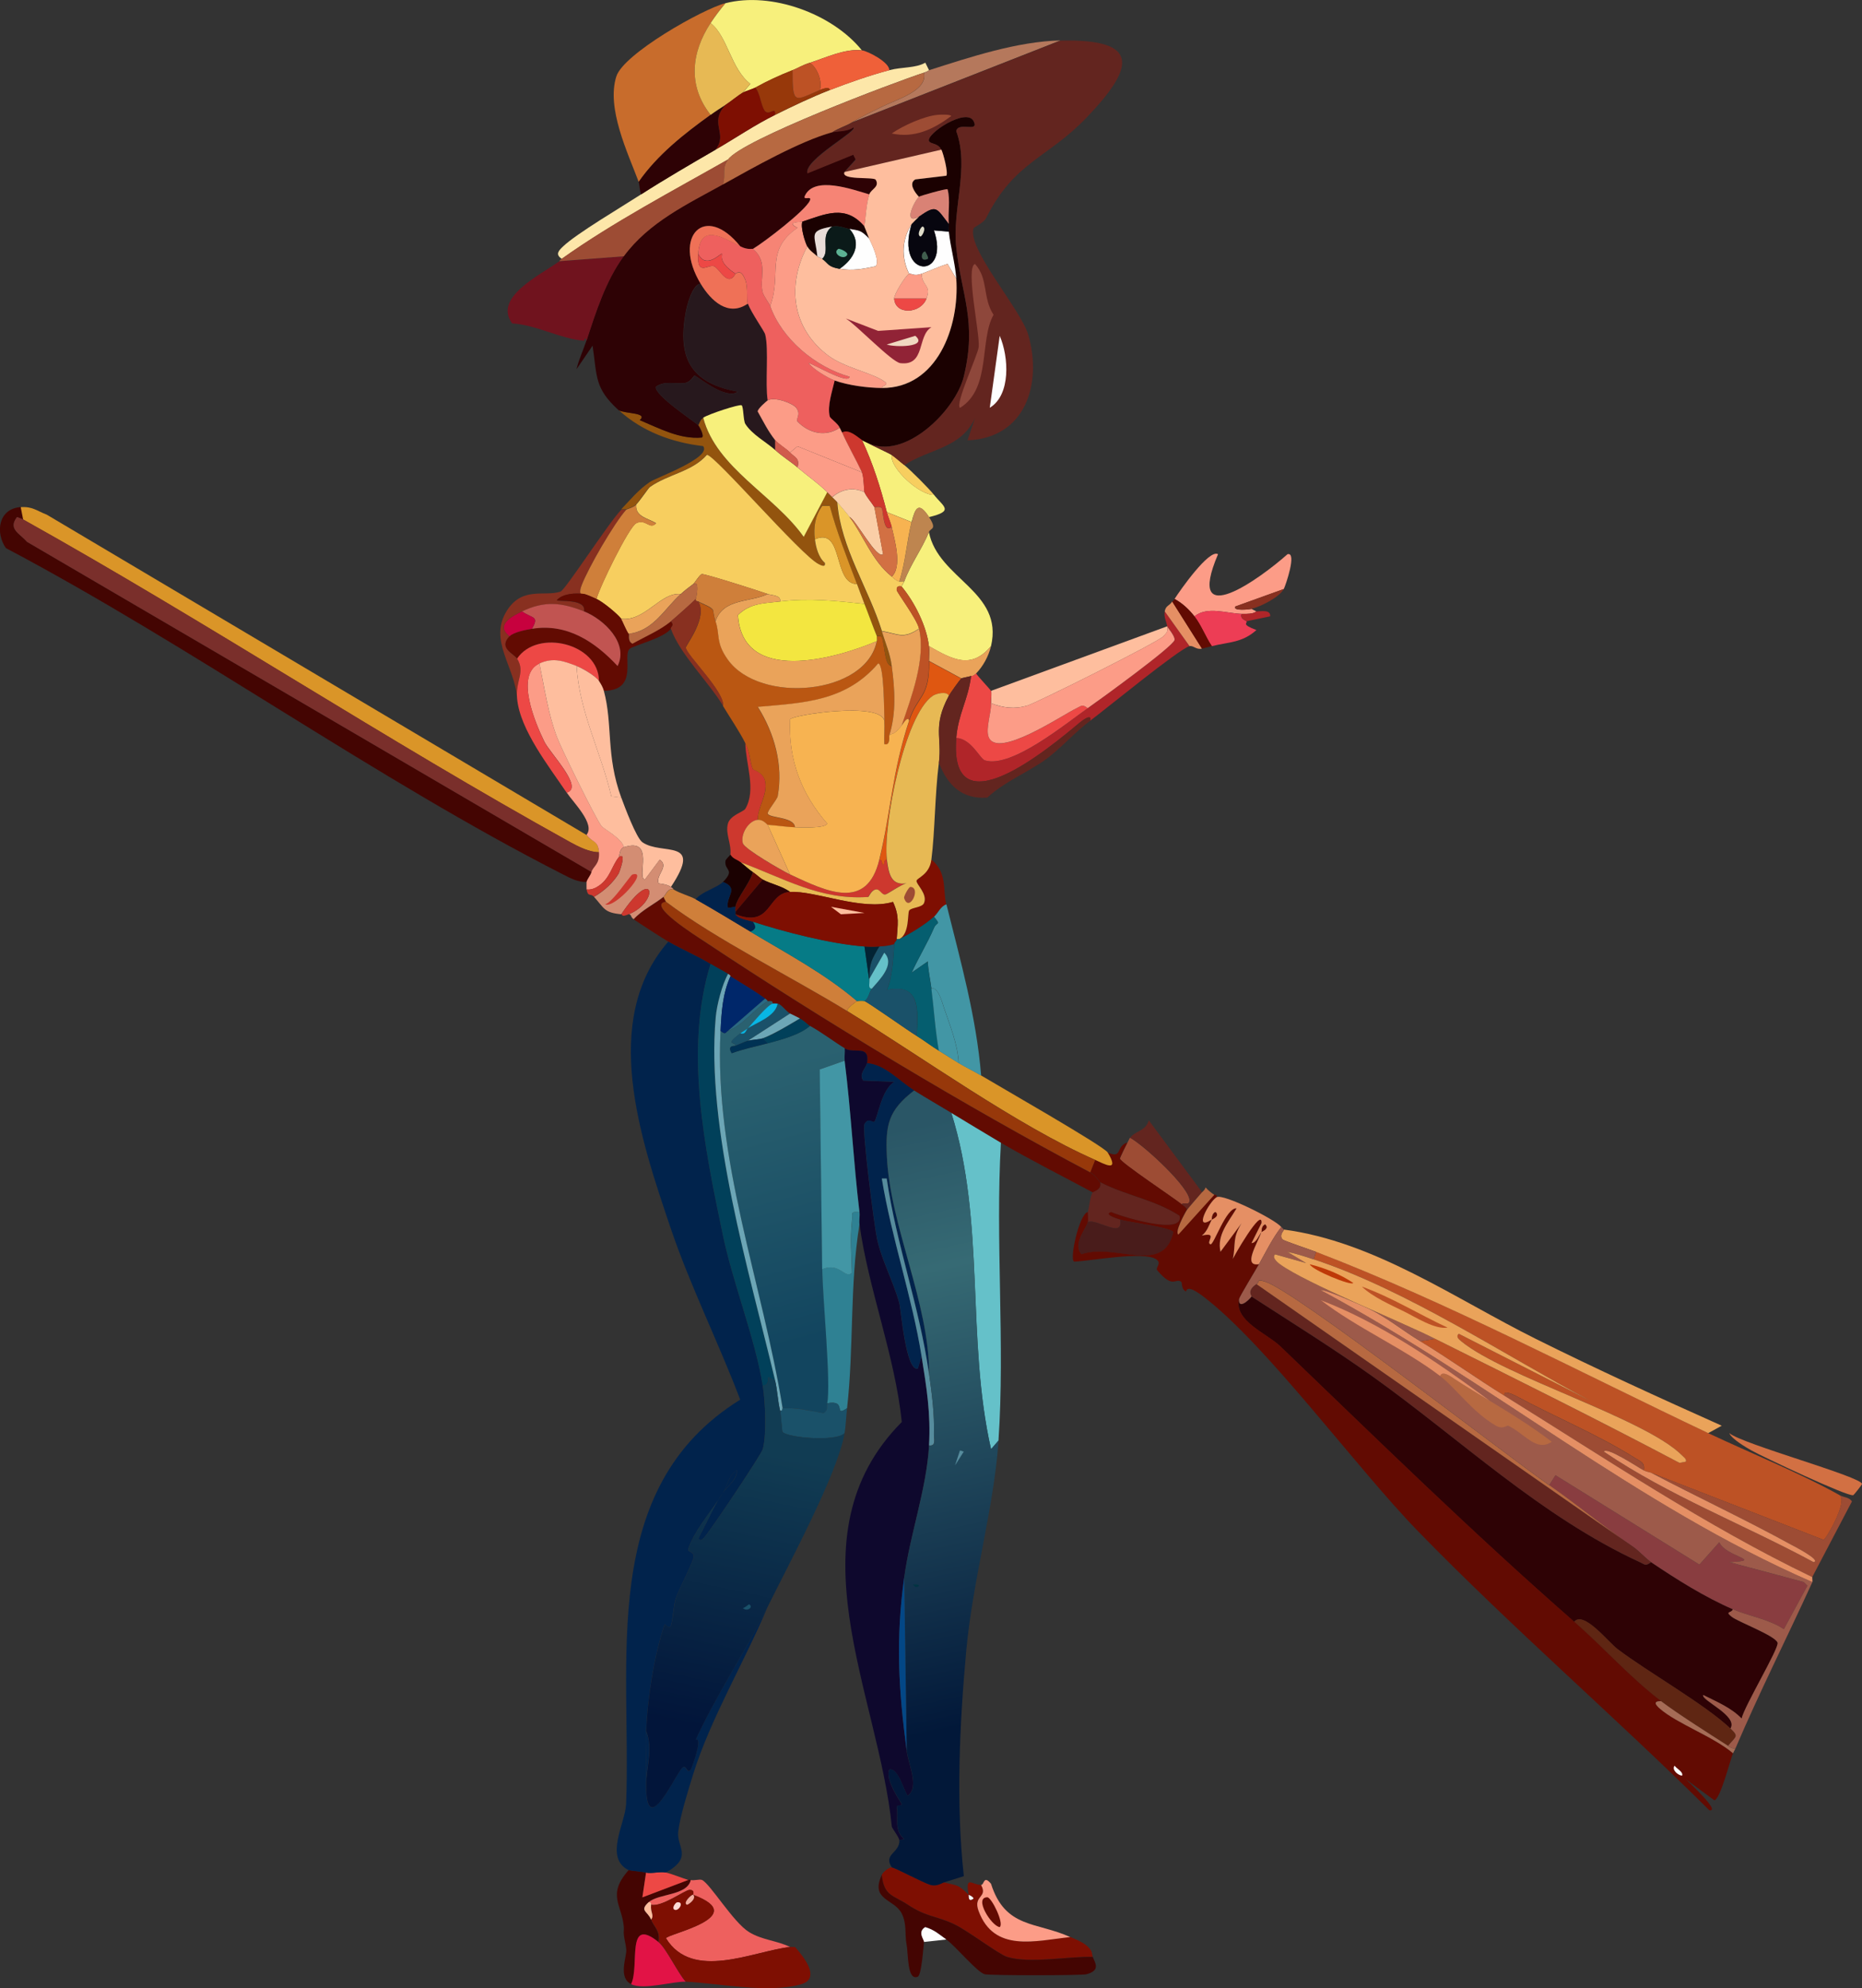 <?xml version="1.0" encoding="UTF-8"?>
<svg id="Layer_2" data-name="Layer 2" xmlns="http://www.w3.org/2000/svg" xmlns:xlink="http://www.w3.org/1999/xlink" viewBox="0 0 196.76 210"><rect x="0" y="0" width="196.76" height="210" fill="#333333" stroke="none"/>
  <defs>
    <style>
      .cls-1 {
        fill: #e58f64;
      }

      .cls-2 {
        fill: #cd382e;
      }

      .cls-3 {
        fill: #8e473b;
      }

      .cls-4 {
        fill: #620b02;
      }

      .cls-5 {
        fill: #405d4e;
      }

      .cls-6 {
        fill: #d38d73;
      }

      .cls-7 {
        fill: #e9dcd8;
      }

      .cls-8 {
        fill: #0b1a19;
      }

      .cls-9 {
        fill: #c7013e;
      }

      .cls-10 {
        fill: #b76941;
      }

      .cls-11 {
        fill: #067b86;
      }

      .cls-12 {
        fill: #d05b4c;
      }

      .cls-13 {
        fill: #022334;
      }

      .cls-14 {
        fill: #00276a;
      }

      .cls-15 {
        fill: #bd5225;
      }

      .cls-16 {
        fill: #07060f;
      }

      .cls-17 {
        fill: #5f2613;
      }

      .cls-18 {
        fill: #fcdcd6;
      }

      .cls-19 {
        fill: #fc9c87;
      }

      .cls-20 {
        fill: #08b6e4;
      }

      .cls-21 {
        fill: url(#linear-gradient-3);
      }

      .cls-22 {
        fill: url(#linear-gradient-2);
      }

      .cls-23 {
        fill: #003254;
      }

      .cls-24 {
        fill: #fde7a9;
      }

      .cls-25 {
        fill: #1b0101;
      }

      .cls-26 {
        fill: #568c9d;
      }

      .cls-27 {
        fill: url(#linear-gradient);
      }

      .cls-28 {
        fill: #912336;
      }

      .cls-29 {
        fill: #7a2f2b;
      }

      .cls-30 {
        fill: #9d5a4a;
      }

      .cls-31 {
        fill: #70131e;
      }

      .cls-32 {
        fill: #2f8193;
      }

      .cls-33 {
        fill: #be854f;
      }

      .cls-34 {
        fill: #883020;
      }

      .cls-35 {
        fill: #a66c56;
      }

      .cls-36 {
        fill: #f7f07c;
      }

      .cls-37 {
        fill: #01405a;
      }

      .cls-38 {
        fill: #cf7f3a;
      }

      .cls-39 {
        fill: #d98275;
      }

      .cls-40 {
        fill: #c86c2c;
      }

      .cls-41 {
        fill: #27181d;
      }

      .cls-42 {
        fill: #f7b351;
      }

      .cls-43 {
        fill: #be3908;
      }

      .cls-44 {
        fill: #ee605e;
      }

      .cls-45 {
        fill: #e21346;
      }

      .cls-46 {
        fill: #440502;
      }

      .cls-47 {
        fill: #01234c;
      }

      .cls-48 {
        fill: #eaa35a;
      }

      .cls-49 {
        fill: #e0ddca;
      }

      .cls-50 {
        fill: #893d40;
      }

      .cls-51 {
        fill: #6ca6b6;
      }

      .cls-52 {
        fill: #97380a;
      }

      .cls-53 {
        fill: #034786;
      }

      .cls-54 {
        fill: #f3afa1;
      }

      .cls-55 {
        fill: #023443;
      }

      .cls-56 {
        fill: #f68475;
      }

      .cls-57 {
        fill: #4296a5;
      }

      .cls-58 {
        fill: #93540e;
      }

      .cls-59 {
        fill: #055e6f;
      }

      .cls-60 {
        fill: #fefefe;
      }

      .cls-61 {
        fill: #ef7157;
      }

      .cls-62 {
        fill: #e7b954;
      }

      .cls-63 {
        fill: #ed4845;
      }

      .cls-64 {
        fill: #facea7;
      }

      .cls-65 {
        fill: #f3e640;
      }

      .cls-66 {
        fill: #65c1c9;
      }

      .cls-67 {
        fill: #da9528;
      }

      .cls-68 {
        fill: #c15451;
      }

      .cls-69 {
        fill: #2e0205;
      }

      .cls-70 {
        fill: #b02529;
      }

      .cls-71 {
        fill: #9d4c34;
      }

      .cls-72 {
        fill: #2a6a83;
      }

      .cls-73 {
        fill: #5cb293;
      }

      .cls-74 {
        fill: #ed3d55;
      }

      .cls-75 {
        fill: #febe9e;
      }

      .cls-76 {
        fill: #1a5169;
      }

      .cls-77 {
        fill: #df5711;
      }

      .cls-78 {
        fill: #ba5712;
      }

      .cls-79 {
        fill: #0e082d;
      }

      .cls-80 {
        fill: #f7ce5f;
      }

      .cls-81 {
        fill: #b5785c;
      }

      .cls-82 {
        fill: #ef6039;
      }

      .cls-83 {
        fill: #d27043;
      }

      .cls-84 {
        fill: #f0d8c0;
      }

      .cls-85 {
        fill: #63251f;
      }

      .cls-86 {
        fill: #491c1b;
      }

      .cls-87 {
        fill: #7e0f02;
      }
    </style>
    <linearGradient id="linear-gradient" x1="89.5" y1="120.4" x2="102.69" y2="182.2" gradientUnits="userSpaceOnUse">
      <stop offset="0" stop-color="#2a5666"/>
      <stop offset=".24" stop-color="#366a74"/>
      <stop offset="1" stop-color="#021839"/>
    </linearGradient>
    <linearGradient id="linear-gradient-2" x1="81.39" y1="112.52" x2="88.88" y2="140.65" gradientUnits="userSpaceOnUse">
      <stop offset="0" stop-color="#2a6170"/>
      <stop offset="1" stop-color="#12455f"/>
    </linearGradient>
    <linearGradient id="linear-gradient-3" x1="81.31" y1="153.48" x2="75.19" y2="182.74" gradientUnits="userSpaceOnUse">
      <stop offset="0" stop-color="#113c53"/>
      <stop offset="1" stop-color="#02153a"/>
    </linearGradient>
  </defs>
  <g id="Layer_1-2" data-name="Layer 1">
    <g>
      <g>
        <path class="cls-15" d="M180.5,151.37c4.33,2.05,9.85,4.28,13.9,6.56.93.57-1.44,4.68-1.7,4.72l-18.22-7.08c-.11-.06-.49-.11-.79-.26.18-.84-.39-.97-.92-1.31-3.88-2.46-8.5-4.35-12.59-6.56-.05-.03-1.45-.74-1.18,0-2.99-1.86-5.91-3.95-8.92-5.77l1.57-.26c8.64,4.31,17.28,8.6,25.83,13.11l.66-.13c.14-.24-.24-.5-.39-.66-3.87-3.91-18.75-8.3-23.34-12.06-.25-.2-.6-.48-.26-.79l13.9,7.08c-9.19-4.89-19.35-11.68-29.24-14.95l.26-.79c13.82,5.29,27.92,12.74,41.43,19.14Z"/>
        <path class="cls-48" d="M180.5,151.37c-13.51-6.4-27.61-13.85-41.43-19.14-.54-.21-3.41-1.17-3.54-1.31-.43-.48.21-.97.13-1.05,9.58,1.27,18.07,7.29,26.61,11.54,6.47,3.22,13.07,6.23,19.67,9.18l-1.44.79Z"/>
        <path class="cls-71" d="M173.68,155.3c-.6-.32-3.9-2.53-4.2-1.97,6.89,4.67,14.82,7.7,22.16,11.67.89-.17-2.12-1.7-2.36-1.84-4.83-2.65-9.92-5.04-14.81-7.6l18.22,7.08c.26-.04,2.63-4.15,1.7-4.72.49.28.97.19,1.31.66l-4.2,8c-11.34-5.45-21.83-12.52-32.51-19.14-.27-.74,1.13-.03,1.18,0,4.09,2.21,8.7,4.1,12.59,6.56.53.34,1.09.47.92,1.31Z"/>
        <path class="cls-85" d="M118.36,128.82c.39,2.1-2.46-.15-3.41.26.07-.32-.02-1,0-1.05.13-.44.25-1.71.52-2.1.04-.05,1.02-.3.79-1.05,2.82,1.44,5.74,1.83,8.39,3.54.54,2.15-6.2.06-7.21-.39-.95.25.85.77.92.79Z"/>
        <path class="cls-71" d="M124.91,127.24c-.95-.76-6.51-4.45-6.56-4.85-.01-.09.68-1.51.79-1.7.13-.23.24-.5.26-.52,1.42.74,6.47,5.38,6.29,6.69-.08.58-.77,0-.79.39Z"/>
        <path class="cls-85" d="M127.01,125.93c-.09.08-1.51,1.73-1.57,1.84-.06-.21-.36-.39-.52-.52.01-.39.71.18.79-.39.18-1.31-4.87-5.95-6.29-6.69.54-.73,1.68-.7,1.97-1.84l5.64,7.6Z"/>
        <path class="cls-83" d="M182.73,151.37c1.34,1.16,14.07,4.63,14.03,5.38,0,.07-.85,1.15-.92,1.18-.55.2-9.63-4.09-10.75-4.72-.58-.33-2.1-1.21-2.36-1.84Z"/>
        <path class="cls-69" d="M132.25,136.95c4.25,2.76,8.59,5.45,12.72,8.39,9.35,6.68,17.84,14.84,28.32,19.67.54.25.57.45,1.18,0,2.68,1.81,5.67,3.69,8.65,4.98-.17.44-.9.18-.13.79.68.54,4.67,2.02,4.85,2.75.15.6-3.55,6.76-3.8,8-1.09-1.14-2.62-1.76-4.06-2.49-.25.55,3.73,2.2,2.88,3.54-2.73-2.58-8.65-5.91-11.93-8.39-.99-.75-3.6-4.1-4.59-2.88-10.88-9.52-20.66-19.12-31.07-29.11-1.4-1.34-4.91-2.67-4.33-4.98-.12,1.11.96.22,1.31-.26Z"/>
        <path class="cls-17" d="M182.86,182.57c.91.85.61.8-.26,1.84-2.01-1.29-5.38-3.42-7.08-4.72-3.3-2.53-6.07-5.67-9.18-8.39.99-1.22,3.6,2.13,4.59,2.88,3.28,2.48,9.2,5.81,11.93,8.39Z"/>
        <path class="cls-86" d="M114.95,129.08c.95-.41,3.8,1.84,3.41-.26,1.08.33,5.11.78,5.64,1.31-1.02,4.65-6.18,1.1-9.7,2.36-1.01-1.07.5-2.7.66-3.41Z"/>
        <g>
          <path class="cls-4" d="M124.91,127.24c.17.13.46.32.52.52-.26.41-1.33,2.39-.92,2.62l3.8-4.2c.05.04.31-.04.26.26-.81.47-2.54,3.7-.52,2.36-.3.6-.48,1.27-1.05,1.7,1.8-.43.33.75.92.92.34.1,1.64-3.89,2.75-3.8-.87,1.47-2.1,2.82-1.7,4.59l2.23-3.02c-.99,1.63-.59,2.09-.92,3.8-.1-.01,3.16-5.65,3.02-3.8l-1.05,2.1c.47.01.79-.81,1.05-1.18-.44,1.26-2.02,3.7-.26,3.41-.36.65-2.02,3.36-2.1,3.67-.58,2.31,2.93,3.64,4.33,4.98,10.41,9.99,20.19,19.58,31.07,29.11,3.11,2.72,5.87,5.86,9.18,8.39-.89,0-.55.42-.13.79,1.79,1.58,5.74,3,7.74,4.72-.29.69-1.34,4.86-1.97,4.98l-3.02-2.23c.11.12,3.77,3.46,2.49,3.28-10.09-10-20.9-19.31-30.81-29.5-6.53-6.71-15.96-19.66-22.68-24.78-1.91-1.45-1.73-.46-1.84-.52-.55-.33-.3-.92-.52-1.05-.64-.35-.84.77-2.49-1.18-.25-.3.55-.74-.13-1.18-1.36-.87-6.88.19-8.65.26-.54-.19.54-5.06,1.44-5.24-.02.05.07.72,0,1.05-.15.71-1.66,2.34-.66,3.41,3.52-1.26,8.68,2.29,9.7-2.36-.52-.53-4.56-.98-5.64-1.31-.07-.02-1.87-.54-.92-.79,1.01.46,7.75,2.55,7.21.39-2.65-1.71-5.57-2.1-8.39-3.54-.07-.03-.48-.75-1.05-1.05l.52-1.31c.95.42,2.63,1.39,1.31-.79,1.62.73.83-.64,2.1-1.05-.11.19-.8,1.61-.79,1.7.05.41,5.61,4.09,6.56,4.85Z"/>
          <path class="cls-1" d="M135.4,129.6c-.94,1.2-1.62,2.61-2.36,3.93-1.76.29-.18-2.15.26-3.41.01-.04.87-.33.39-.79-.42.17-.34.71-.39.79-.26.37-.58,1.19-1.05,1.18l1.05-2.1c.14-1.84-3.11,3.79-3.02,3.8.33-1.71-.08-2.17.92-3.8l-2.23,3.02c-.4-1.77.83-3.11,1.7-4.59-1.11-.09-2.41,3.9-2.75,3.8-.59-.17.89-1.34-.92-.92.57-.44.75-1.1,1.05-1.7.02-.04.88-.34.39-.79-.42.15-.36.76-.39.79-2.02,1.34-.28-1.89.52-2.36.67-.39,6.15,2.32,6.82,3.15Z"/>
          <path class="cls-35" d="M182.6,184.41c.24.15.47.32.79.26-.11.25-.23.45-.26.52-1.99-1.72-5.94-3.14-7.74-4.72-.42-.37-.76-.79.13-.79,1.7,1.3,5.07,3.43,7.08,4.72Z"/>
          <path class="cls-10" d="M128.32,126.2l-3.8,4.2c-.41-.23.66-2.22.92-2.62.06-.1,1.49-1.75,1.57-1.84.2-.19.28-.24.39-.52.27.32.57.55.92.79Z"/>
          <path class="cls-60" d="M176.96,186.5c.18.31.94.64.79,1.05-.38,0-1.15-.61-.79-1.05Z"/>
        </g>
        <path class="cls-50" d="M183.12,169.98c-2.98-1.29-5.97-3.17-8.65-4.98-.52-.35-1.32-1.22-1.84-1.57-3.01-2.05-5.91-4.46-8.92-6.56l.66-1.05,15.21,9.44,2.1-2.36c.64,1.54,4.89,1.93,1.05,2.1l7.87,2.1.39.39-2.49,4.59c-1.55-1.06-3.7-1.37-5.38-2.1Z"/>
        <path class="cls-85" d="M172.63,163.43c.52.35,1.32,1.22,1.84,1.57-.61.45-.64.25-1.18,0-10.48-4.82-18.97-12.99-28.32-19.67-4.13-2.95-8.46-5.64-12.72-8.39.04-.06-.54-.6.52-1.31l39.86,27.79Z"/>
        <path class="cls-10" d="M163.72,156.87c3.01,2.1,5.9,4.5,8.92,6.56l-39.86-27.79c.41-.27-.08-.57.92-.26,3.25,1.02,25.02,18.01,30.02,21.5Z"/>
        <g>
          <path class="cls-30" d="M135.66,129.87c.08.08-.56.57-.13,1.05.13.14,3,1.1,3.54,1.31l-.26.79c-.9-.3-1.82-.6-2.75-.79l1.97,1.18-3.28-.92c-.36.36.28.87.52,1.05,2.88,2.07,12.5,5.93,16.39,7.87l-1.57.26c-1.81-1.09-3.46-2.47-5.38-3.41-.49-.24-5.01-2.23-5.11-1.97,17.74,9.53,33.32,22.73,51.92,30.81-2.68,5.87-5.6,11.64-8.13,17.57-.31.06-.55-.11-.79-.26.87-1.04,1.17-.98.26-1.84.84-1.34-3.13-2.99-2.88-3.54,1.45.73,2.97,1.35,4.06,2.49.25-1.24,3.95-7.4,3.8-8-.18-.73-4.17-2.21-4.85-2.75-.77-.61-.04-.35.13-.79,1.68.73,3.82,1.04,5.38,2.1l2.49-4.59-.39-.39-7.87-2.1c3.84-.17-.41-.55-1.05-2.1l-2.1,2.36-15.21-9.44-.66,1.05c-5.01-3.49-26.77-20.48-30.02-21.5-.99-.31-.5-.01-.92.26-1.07.71-.48,1.25-.52,1.31-.35.48-1.43,1.38-1.31.26.08-.31,1.74-3.02,2.1-3.67.74-1.32,1.42-2.73,2.36-3.93.01.01.16.15.26.26Z"/>
          <path class="cls-1" d="M150.08,141.67c3.01,1.82,5.92,3.91,8.92,5.77,10.68,6.62,21.17,13.69,32.51,19.14-.02.16.04.43,0,.52-18.6-8.08-34.17-21.28-51.92-30.81.11-.26,4.62,1.73,5.11,1.97,1.91.94,3.57,2.32,5.38,3.41Z"/>
          <path class="cls-10" d="M157.42,147.96c2.24,1.35,4.47,2.73,6.56,4.33-1.64,1.08-2.77-.78-4.59-1.7-.16-.08-.55.44-1.31,0-2.5-1.44-4.27-4.01-5.9-5.24.22-.62,1.16.08,1.44.26,1.31.86,2.48,1.56,3.8,2.36Z"/>
          <path class="cls-1" d="M157.42,147.96c-1.32-.8-2.49-1.5-3.8-2.36-.28-.19-1.22-.88-1.44-.26-3.87-2.94-8.71-5.02-12.59-8,6.21,2.36,12.35,6.56,17.83,10.62Z"/>
        </g>
        <path class="cls-1" d="M173.68,155.3c.3.16.68.21.79.26,4.89,2.57,9.99,4.95,14.81,7.6.24.13,3.25,1.67,2.36,1.84-7.34-3.97-15.27-7-22.16-11.67.3-.56,3.59,1.65,4.2,1.97Z"/>
        <g>
          <path class="cls-46" d="M2.2,53.56l.26,1.31-.66-.26c-.98,1.28.26,1.72,1.05,2.62l59.65,34.87c-.09.34-.44.71-.52,1.05-.88.06-1.75-.41-2.49-.79C39.61,82.23,20.43,68.37.62,57.89c-1.12-1.6-.82-4.16,1.57-4.33Z"/>
          <path class="cls-67" d="M61.98,88.18c.59.86,1.21.47,1.31,1.84-.97.02-2.19-.59-3.02-1.05-19.54-10.81-38.31-23.2-57.82-34.09l-.26-1.31c1.23-.09,1.71.39,2.75.79l57.03,33.83Z"/>
          <path class="cls-4" d="M70.37,95.25c-2.12.29,3.19,3.61,4.06,4.2,12.38,8.23,27.68,17.46,40.77,24.39.57.3.98,1.02,1.05,1.05.23.75-.75,1-.79,1.05-3.22-1.73-6.55-3.4-9.7-5.24-1.74-1.01-3.51-2.11-5.24-3.15-1.3-.78-2.65-1.56-3.93-2.36-1.56-.97-3.06-2.73-4.98-2.88.33-2.02-1.34-.97-2.36-1.57s-2.36-1.64-3.67-2.36c-.14-.08-.58-.54-1.05-.79-.36-.19-.69-.34-1.05-.52-.39-.2-.93-.99-1.31-1.05-.15-.02-.39-.03-.52,0,.02-.41-.42-.2-.52-.26-.02,0-.03-.09-.26-.26-1.21-.89-2.41-1.56-3.67-2.36-.02,0,.03-.08-.26-.26-.61-.38-1.24-.69-1.84-1.05-1.49-.9-2.99-1.52-4.46-2.36-.59-.34-2.88-1.82-3.67-2.36.87-.96,2.14-1.57,3.15-2.36.03.12.24.51.26.52Z"/>
          <path class="cls-67" d="M91.35,105.74c.32.08,4.65,3.15,5.51,3.67.8.49,1.56,1.09,2.36,1.57.7.43,1.38.88,2.1,1.31.77.46,1.63.87,2.36,1.31,1.74,1.05,12.97,7.46,13.37,8.13,1.32,2.18-.36,1.21-1.31.79-8.33-3.67-18.28-10.87-26.22-15.73-.07-.26.98-1.04,1.05-1.05.2-.03.62-.04.79,0Z"/>
          <path class="cls-52" d="M70.37,95.25c5.2,3.92,13.33,7.98,19.14,11.54,7.94,4.87,17.89,12.07,26.22,15.73l-.52,1.31c-13.09-6.92-28.39-16.16-40.77-24.39-.88-.58-6.19-3.91-4.06-4.2Z"/>
          <path class="cls-29" d="M2.46,54.87c19.5,10.89,38.28,23.28,57.82,34.09.83.46,2.04,1.06,3.02,1.05.1,1.3-.63,1.49-.79,2.1L2.85,57.23c-.79-.91-2.03-1.35-1.05-2.62l.66.26Z"/>
          <path class="cls-38" d="M71.16,93.94c.73.45,1.73.69,2.36,1.05,1.94,1.1,3.85,2.26,5.77,3.41,3.83,2.3,7.88,4.44,11.28,7.34-.07.01-1.12.79-1.05,1.05-5.81-3.56-13.95-7.62-19.14-11.54-.02-.02-.23-.41-.26-.52.25-.19.43-.95,1.05-.79Z"/>
        </g>
        <path class="cls-4" d="M128.06,128.82s-.02-.64.39-.79c.49.44-.37.75-.39.79Z"/>
        <path class="cls-4" d="M133.3,130.13c.05-.08-.03-.62.39-.79.48.46-.38.75-.39.79Z"/>
        <g>
          <path class="cls-48" d="M138.81,133.01c9.89,3.27,20.05,10.06,29.24,14.95l-13.9-7.08c-.34.31.01.58.26.79,4.58,3.76,19.46,8.15,23.34,12.06.15.15.53.42.39.66l-.66.13c-8.54-4.51-17.18-8.8-25.83-13.11-3.88-1.94-13.51-5.8-16.39-7.87-.24-.18-.88-.69-.52-1.05l3.28.92-1.97-1.18c.93.19,1.86.49,2.75.79Z"/>
          <path class="cls-15" d="M143.92,135.9c3.15,1.13,6.02,2.93,9.05,4.33-1.35.22-3.38-1.11-4.59-1.7-1.44-.71-3.3-1.52-4.46-2.62Z"/>
          <path class="cls-43" d="M138.41,133.54c1.6.39,3.21,1.05,4.59,1.97-.13.37-4.39-1.37-4.59-1.97Z"/>
        </g>
      </g>
      <g>
        <path class="cls-36" d="M104.72,68.25c-2.12,2.53-4.11,1.38-6.56,0-.24-2.11-1.52-4.66-2.88-6.29.06-.22.18-.31.26-.52.69-1.87,1.9-3.47,2.62-5.24.98,4.97,7.93,6.24,6.56,12.06Z"/>
        <path class="cls-58" d="M73.78,44.91c.14-.31.23-.58.52-.79,1.39,5.32,7.5,8.17,10.62,12.59l2.49-4.72c.19.19.34.33.52.52s.35.31.52.52c.37,4.88,3.31,9.1,4.72,13.63.38,1.23.87,2.38,1.05,3.67-.8-.08-.69-2.14-1.05-3.02-.1-.24-.51-.1-.52-.13-.46-1.12-.86-2.28-1.31-3.41-.27-.69-.52-1.4-.79-2.1-1.09-2.82-2.14-5.52-2.88-8.26h-.79c-.76,1.04-.93,2.24-.79,3.54.09.81.38,1.93,1.05,2.49.1.55-.45.23-.66.13-1.85-.92-10.97-11.54-11.8-11.54-1.54,1.79-4.13,2.05-6.03,3.41-.15.11-1.11,1.51-1.44,1.84s-1.01.48-1.05.52h-.52c.99-1.03,1.81-2.06,3.02-2.88.68-.47,6.6-2.58,5.64-3.8-3.29-.38-6.44-1.54-8.92-3.8.7.39,3.15.24,2.23,1.05,2.1.88,4.22,2.04,6.56,1.84.29-.16-.25-1.15-.39-1.31Z"/>
        <path class="cls-36" d="M91.61,46.75c.68.37,2.36,1.13,2.62,1.31-.23,1.38,3.01,4.3,4.46,4.2,1.01,1.28,2.18,1.71-.52,2.36-1.11-1.7-1.45-.96-1.84.52l-2.62-1.05c-.67-2.63-1.49-5.19-2.62-7.6.15.09.37.18.52.26Z"/>
        <path class="cls-34" d="M66.18,53.83c-1.32,1.49-4.01,6.14-4.72,8-.07.19-.42,1.12.26.92-.86-.12-2.3-.06-2.88.66.11.17,3.15-.21,2.88,1.18-2.41-.96-4.18-1.13-6.56,0-1.05.5-2.85,1.42-1.31,2.62-1.22,1.25.44,1.81.79,2.36.9,1.44-.18,2.28,0,4.2-.19-3.32-3.09-6.15-1.05-9.31,1.64-2.54,3.95-1.41,5.64-1.97.51-.17,5.04-7.22,6.42-8.65h.52Z"/>
        <path class="cls-87" d="M100,95.52c-.62.21-.88.93-1.31,1.31-.96.85-2.5,1.8-3.67,2.36,1.11-.55.86-2.71,1.05-3.02.21-.34,1.36-.3,1.57-.79.41-.97-.84-2-.79-2.36.05-.31,1.37-.63,1.57-2.23,1.7,1.38,1.19,3.17,1.57,4.72Z"/>
        <path class="cls-48" d="M104.72,68.25c-.25,1.06-.84,2.13-1.57,2.88-.36.37-.5.24-.52.26-.04.04-1.01.22-1.05.26l-3.41-1.84c0-.51.06-1.07,0-1.57,2.44,1.38,4.44,2.53,6.56,0Z"/>
        <path class="cls-33" d="M98.17,54.61c.88,1.36.18,1.13,0,1.57-.72,1.78-1.94,3.37-2.62,5.24-.17-.02-.39.04-.52,0,.66-1.95.82-4.41,1.31-6.29.39-1.49.72-2.23,1.84-.52Z"/>
        <path class="cls-80" d="M95.54,49.11c.65.51,2.61,2.47,3.15,3.15-1.45.11-4.69-2.81-4.46-4.2.46.32.86.7,1.31,1.05Z"/>
        <path class="cls-2" d="M80.07,86.6c-1.01.1-1.85,1.58-1.57,2.49.18.6,4.17,2.9,4.98,3.28,3.88,1.8,8.12,3.88,9.44-1.57.37-.06.2.52.39.52s.03-.58.39-.52c.19,1.51.45,2.78,2.1,2.49-.54.1-1.95,1.1-2.23,1.18-.43.12-.58-.6-1.05-.52s-.73.78-.79.79c-5.11.36-8.94-1.99-13.5-3.67-.35-.27-.78-.32-1.05-.79.12-1.23-.55-2.2-.26-3.28.24-.9,1.64-1.24,1.84-1.57,1.19-2.01.02-4.8,0-6.95.55,1.1.46,1.96.79,2.75.03.09,1.11.29,1.31,1.31.27,1.42-.8,2.69-.79,4.06Z"/>
        <path class="cls-77" d="M101.57,71.66c-.23.25-1.15,1.53-1.31,1.84-.23-.54-1.4-.21-1.7,0-3.03,2.04-5.29,13.8-4.85,17.31-.37-.06-.2.52-.39.52s-.03-.58-.39-.52c1.25-5.17,1.33-9.16,3.15-14.68.91-2.76,2.16-2.36,2.1-6.29l3.41,1.84Z"/>
        <g>
          <path class="cls-62" d="M100.26,73.49c-1.73,3.23-.71,4.34-1.05,7.08-.43,3.47-.41,7.26-.79,10.23-.2,1.6-1.52,1.92-1.57,2.23-.06.36,1.2,1.39.79,2.36-.21.49-1.36.45-1.57.79-.19.31.06,2.46-1.05,3.02h-.26c.1-1.56.32-2.4-.39-3.93-3.27.99-8.21-1.21-10.88-1.05-.76-.6-2.1-.87-2.88-1.31-.3-.17-.69-.56-1.05-.79-.47-.3-.87-.71-1.31-1.05,4.56,1.68,8.4,4.03,13.5,3.67.06,0,.32-.71.79-.79s.62.64,1.05.52c.28-.08,1.69-1.08,2.23-1.18-1.65.29-1.91-.98-2.1-2.49-.44-3.5,1.82-15.27,4.85-17.31.31-.21,1.47-.54,1.7,0Z"/>
          <path class="cls-71" d="M96.2,93.68c1.2.05-.13,2.8-.66,1.18-.06-.2.51-1.19.66-1.18Z"/>
        </g>
        <g>
          <path class="cls-69" d="M89.25,18.17c-.41.87,2.88.49,3.28.79.5.78-.49,1.02-.66,1.57-1.84-.53-5.82-1.98-6.82.13-.28.59.79-.06.52.52-.48,1.07-4.8,4.38-6.03,5.11-.05-.04-.5.13-1.31-.26-3.73-4.68-7.23-1.07-4.2,3.93-.9.08-1.46,2.4-1.57,3.02-.9,4.87.56,7.5,5.51,8.39-1.32.93-4.34-1.7-4.59-1.7-.07,0-.41.71-1.05.79-1,.13-2.09-.29-3.02.39-.26.84,4.16,3.73,4.46,4.06.14.16.69,1.15.39,1.31-2.34.2-4.45-.96-6.56-1.84.92-.81-1.53-.66-2.23-1.05-2.56-2.34-2.26-3.51-2.75-6.82l-1.7,2.49c.25-1.05.71-1.99,1.05-3.02.98-3,2.04-6.35,3.93-8.92,2.66-3.62,6.71-5.51,10.49-7.6,3.2-1.78,8.09-4.55,11.54-5.51.49-.13,1.62-.07,2.23-.52.68.28-5.22,3.43-4.85,4.85l4.85-1.97.26.52-1.18,1.31Z"/>
          <path class="cls-40" d="M76.66.33c-.57.68-1.09,1.36-1.57,2.1-2.04,3.11-2.44,6.61,0,9.7-2.79,2-5.62,4.23-7.6,7.08-1.16-3.09-3.43-7.79-2.36-11.14.76-2.39,9.1-7.11,11.54-7.74Z"/>
          <path class="cls-36" d="M91.09,5.32c-1.75-.23-3.88.79-5.51,1.31-.89.29-1.17.52-1.84.79-1.46.58-2.55,1.08-3.93,1.84-.25.14-1.08.39-1.31.52l.79-.92c-2.06-1.58-2.4-5.02-4.2-6.42.48-.74,1.01-1.42,1.57-2.1,4.84-1.25,11.31,1.11,14.42,4.98Z"/>
          <path class="cls-31" d="M65.91,27.08c-1.89,2.57-2.95,5.91-3.93,8.92-.13-.56-.25,0-.26,0-2.56-.23-5.03-1.68-7.6-1.84-2.03-2.75,2.96-5.1,4.98-6.56l6.82-.52Z"/>
          <path class="cls-24" d="M98.17,7.41s-.11.13-.52.26c-3.22,1.05-19.27,7.1-20.71,9.18-5.77,3.28-12.17,6.65-17.57,10.49-.75-.47-.3-.9.13-1.31,1.39-1.34,6.33-4.26,8.26-5.51,2.51-1.61,5.28-3.22,7.87-4.72,2.08-1.2,4.14-2.61,6.29-3.67,1.83-.91,3.87-1.88,5.77-2.62s4.26-1.57,6.29-2.1c1.35-.35,2.78-.2,3.8-.79l.39.79Z"/>
          <path class="cls-71" d="M76.93,16.85c-.68.98-.21,1.55-.52,2.62-3.78,2.1-7.82,3.99-10.49,7.6l-6.82.52s.02-.09.26-.26c5.39-3.84,11.79-7.21,17.57-10.49Z"/>
          <path class="cls-69" d="M75.62,15.81c-2.59,1.5-5.36,3.11-7.87,4.72-.16-.35-.17-1.07-.26-1.31,1.98-2.85,4.82-5.08,7.6-7.08.49-.35,1.07-.72,1.57-1.05-1.8,1.95.31,3-1.05,4.72Z"/>
          <path class="cls-81" d="M112.06,4.27l-22.03,8.65c1.12-.66,2.24-1.18,3.02-1.57,1.72-.87,5.01-1.75,4.59-3.67.42-.14.5-.25.52-.26,4.36-1.39,9.32-3.04,13.9-3.15Z"/>
          <path class="cls-82" d="M91.09,5.32c.62.08,2.92,1.26,2.88,2.1-2.04.53-4.33,1.34-6.29,2.1,0-.44-.89-.07-1.05,0,.3-.85-.26-2.39-1.05-2.88,1.62-.53,3.75-1.54,5.51-1.31Z"/>
          <path class="cls-25" d="M91.61,46.75c-.16-.09-.38-.17-.52-.26-.54-.35-1.37-1.18-2.1-.79-.08-.19-.18-.34-.26-.52-.19-.45-1-.97-1.05-1.18-.27-1.15.27-2.68.52-3.8,1.44.51,3.44.77,4.98.79,5.85.05,8.23-6.48,7.87-11.54-.12-1.66-.6-3.31-.79-4.98-.03-.26.02-.53,0-.79-.11-1.2.19-2.48-.13-3.67-.12-.1-2.87.68-3.02.79-.44-.46-1.14-1.41-.39-1.84l3.28-.39c.21-.3-.32-2.36-.52-2.75-.39-.76-1.16-.57-1.31-.92-.33-.77,3.97-3.59,4.72-2.1.64,1.27-1.65,0-1.84,1.05,1.42,3.88-.45,8.2,0,12.32.54,5.01,2.22,7.79.79,13.63-.87,3.56-6.29,8.95-10.23,6.95Z"/>
          <path class="cls-10" d="M90.04,12.92c-.67.4-1.46.62-2.1,1.05-3.44.95-8.34,3.73-11.54,5.51.32-1.08-.16-1.64.52-2.62,1.45-2.08,17.5-8.13,20.71-9.18.42,1.92-2.87,2.8-4.59,3.67-.77.39-1.9.91-3.02,1.57Z"/>
          <g>
            <path class="cls-85" d="M95.54,49.11c-.45-.35-.85-.73-1.31-1.05-.26-.18-1.94-.94-2.62-1.31,3.94,2,9.35-3.39,10.23-6.95,1.43-5.85-.24-8.62-.79-13.63-.45-4.13,1.42-8.44,0-12.32.19-1.04,2.48.22,1.84-1.05-.75-1.49-5.05,1.33-4.72,2.1.15.35.92.16,1.31.92l-10.23,2.36,1.18-1.31-.26-.52-4.85,1.97c-.36-1.43,5.53-4.57,4.85-4.85-.61.45-1.74.39-2.23.52.64-.43,1.43-.65,2.1-1.05l22.03-8.65c8.66-.21,7.72,2.94,2.75,8.13-4.18,4.36-7.62,4.63-10.62,10.62-.24.48-1.28.97-1.31,1.05-.78,2.09,4.99,8.58,5.77,11.28,1.5,5.2-.31,10.91-6.42,11.14l.79-2.36c-1.48,3.23-4.82,3.24-7.47,4.98Z"/>
            <path class="cls-3" d="M103.02,27.87c1.46,1.6.78,3.56,1.97,5.38-1.52,2.69-.23,7.77-3.54,9.83-.58-.32,1.88-5.59,1.97-6.42.15-1.4-1.43-8.41-.39-8.78Z"/>
            <path class="cls-60" d="M105.64,35.47c.97,2.23,1.19,6.25-1.05,7.6l1.05-7.6Z"/>
            <path class="cls-71" d="M99.08,12.13c.27-.02,1.34-.08,1.44.13-1.9,1.4-3.9,2.36-6.29,1.84,1.2-.84,3.44-1.84,4.85-1.97Z"/>
          </g>
          <path class="cls-41" d="M74.04,29.96c1.07,1.77,2.91,3.54,4.98,2.1.39,1.04,1.74,2.89,1.84,3.28.4,1.57-.02,5.16.26,6.95-.08.05-1.1.91-1.05,1.18.6,1.07,1.06,2.04,1.84,3.02v1.05c-.94-.84-2.44-1.63-3.15-2.75-.22-.35-.19-1.82-.39-1.97s-3.52.93-4.06,1.31c-.3.21-.38.48-.52.79-.29-.33-4.72-3.23-4.46-4.06.93-.68,2.01-.27,3.02-.39.64-.08.98-.79,1.05-.79.25,0,3.27,2.63,4.59,1.7-4.94-.89-6.4-3.53-5.51-8.39.11-.61.67-2.93,1.57-3.02Z"/>
          <path class="cls-62" d="M78.5,9.77c-.47.28-1.28.95-1.84,1.31-.51.33-1.09.7-1.57,1.05-2.44-3.09-2.04-6.59,0-9.7,1.8,1.4,2.13,4.85,4.2,6.42l-.79.92Z"/>
          <path class="cls-87" d="M79.81,9.25c.53.51.62,2.01,1.05,2.49s1.16-.58,1.05.39c-2.15,1.06-4.21,2.47-6.29,3.67,1.36-1.72-.75-2.77,1.05-4.72.55-.36,1.36-1.03,1.84-1.31.23-.14,1.06-.39,1.31-.52Z"/>
          <path class="cls-52" d="M83.74,7.41c-.02,3.73.21,3.24,2.88,2.1.16-.07,1.05-.44,1.05,0-1.9.74-3.94,1.71-5.77,2.62.11-.98-.61.11-1.05-.39s-.52-1.98-1.05-2.49c1.38-.76,2.47-1.25,3.93-1.84Z"/>
          <path class="cls-15" d="M85.58,6.63c.79.5,1.35,2.03,1.05,2.88-2.67,1.14-2.9,1.64-2.88-2.1.67-.27.94-.5,1.84-.79Z"/>
        </g>
        <path class="cls-80" d="M89.77,54.61c1.44,1.87,2.36,4.62,4.46,6.29.25.2.46.43.79.52.13.04.36-.02.52,0-.08.22-.21.31-.26.52,0,.03-.56-.21-.52.39.01.23,2.12,3.03,2.36,4.06-1.68,1.14-2.16.56-3.93.26-1.41-4.53-4.34-8.75-4.72-13.63.44.54.88,1.01,1.31,1.57Z"/>
        <path class="cls-15" d="M95.28,61.95c1.36,1.64,2.64,4.18,2.88,6.29.06.5,0,1.06,0,1.57.06,3.94-1.19,3.53-2.1,6.29-.15-.53-.65.36-.79.52,1.01-2.99,2.57-7.01,1.84-10.23-.24-1.03-2.35-3.83-2.36-4.06-.04-.6.52-.36.52-.39Z"/>
        <path class="cls-80" d="M86.1,56.97c3.1-1.38,1.87,4.72,4.46,4.72.27.69.51,1.4.79,2.1-3.03-.33-5.85-.63-8.92-.26.13-.68-.89-.64-1.31-.79-.84-.3-6.59-2.14-6.95-2.1-.22.03-.78.95-.92,1.05-.44.32-.91.69-1.31,1.05-2.13-.23-3.77,2.92-6.29,2.62-.45-.56-1.93-1.78-2.62-2.1.32-1.26,3.43-7.62,4.2-8,1.03-.51,1.41.75,2.1,0-.8-.5-2.25-.68-2.1-1.97.34-.32,1.29-1.73,1.44-1.84,1.9-1.36,4.49-1.62,6.03-3.41.83,0,9.95,10.62,11.8,11.54.21.1.76.42.66-.13-.67-.56-.96-1.68-1.05-2.49Z"/>
        <path class="cls-78" d="M75.62,65.63c.49,1.36-.02,2.22,1.31,4.06,3.39,4.71,14.6,3.72,15.73-1.97.03-.16-.02-.36,0-.52.01.03.43-.11.52.13.35.87.24,2.94,1.05,3.02.33,2.46.49,4.96-.26,7.34-.04.03.16,1.11-.52.92-.03-.83.04-1.67,0-2.49-.03-.71,0-5.94-.66-6.03-3.44,4.03-7.89,4.17-12.72,4.59,1.76,2.8,2.7,6.14,2.1,9.44-.07.37-1.14,1.59-1.05,1.84.18.49,2.81.32,2.88,1.44-.8-.02-1.97-.2-2.88-.26-.06,0-.45-.59-1.05-.52-.02-1.37,1.06-2.64.79-4.06-.2-1.02-1.28-1.23-1.31-1.31-.32-.79-.24-1.65-.79-2.75-.63-1.26-1.62-2.7-2.36-3.93.22-1.47-3.91-5.41-3.93-6.16,0-.26,2.35-3.21,1.31-4.85.42.25,1.36.54,1.57.92.03.05.08.68.26,1.18Z"/>
        <path class="cls-65" d="M91.35,63.79c.45,1.13.85,2.29,1.31,3.41-.02.17.03.36,0,.52-4.47,1.91-14.21,4.59-14.68-2.75,1.29-1.28,2.82-1.25,4.46-1.44,3.07-.37,5.88-.07,8.92.26Z"/>
        <path class="cls-36" d="M81.91,47.53c.88.78,1.62,1.21,2.36,1.84,1.19,1.01,1.95,1.47,3.15,2.62l-2.49,4.72c-3.12-4.42-9.23-7.27-10.62-12.59.55-.38,3.86-1.46,4.06-1.31s.17,1.62.39,1.97c.71,1.12,2.2,1.91,3.15,2.75Z"/>
        <path class="cls-48" d="M97.12,66.41c.73,3.21-.83,7.24-1.84,10.23-.95,1.14-.89.7-1.31,1.05.75-2.39.59-4.88.26-7.34-.17-1.3-.67-2.45-1.05-3.67,1.78.3,2.26.88,3.93-.26Z"/>
        <path class="cls-38" d="M63.03,63.27c-.31-.14-1.05-.49-1.31-.52-.68.21-.33-.73-.26-.92.71-1.86,3.4-6.51,4.72-8,.04-.04.72-.21,1.05-.52-.15,1.29,1.3,1.47,2.1,1.97-.68.75-1.06-.51-2.1,0-.77.38-3.87,6.74-4.2,8Z"/>
        <path class="cls-67" d="M90.56,61.69c-2.59,0-1.36-6.1-4.46-4.72-.15-1.3.03-2.5.79-3.54h.79c.74,2.74,1.8,5.44,2.88,8.26Z"/>
        <path class="cls-4" d="M61.72,62.74c.26.04,1,.38,1.31.52.69.32,2.17,1.53,2.62,2.1.06.08.51,1.16.79,1.57.08.13-.15.81.39,1.05,1.33-.75,2.87-1.39,4.06-2.36.44.46-.06.61,0,.79-.68.96-3.89,1.77-4.33,2.1-.88.67,1.05,4.41-2.75,4.46-.1-.36-.31-.73-.52-1.05,0-3.96-6.51-5.55-8.65-2.36-.35-.55-2.01-1.11-.79-2.36.42-.43,1.73-.68,2.36-.79,3.68-.61,6.64,1.35,9.05,3.93,1.2-2.4-1.42-4.92-3.54-5.77.27-1.39-2.77-1-2.88-1.18.59-.71,2.02-.78,2.88-.66Z"/>
        <path class="cls-42" d="M96.33,55.14c-.49,1.89-.65,4.34-1.31,6.29-.33-.09-.53-.32-.79-.52,1.14-1.04.29-3.95,0-5.24-.1-.45-.41-1.12-.52-1.57l2.62,1.05Z"/>
        <path class="cls-68" d="M61.72,64.58c2.12.85,4.74,3.37,3.54,5.77-2.4-2.58-5.36-4.54-9.05-3.93.79-1.38.09-1.05-1.05-1.84,2.38-1.13,4.15-.96,6.56,0Z"/>
        <path class="cls-9" d="M55.16,64.58c1.13.78,1.84.46,1.05,1.84-.63.1-1.94.35-2.36.79-1.54-1.2.26-2.12,1.31-2.62Z"/>
        <g>
          <path class="cls-87" d="M99.74,198.83c1.51.36,1.52.22,2.62,1.31.04.04-.11.87.52.39-.08-.23-.52-.36-.52-.39-.39-2.14.38-1.02,1.31-1.05.76,1.37-.89,1.08-.26,2.75,1.64,4.42,5.97,3.16,9.7,2.75.74.34,1.58.63,2.1,1.31.23.31.18.57.26.79-2.6-.07-6.63.74-9.05,0-.88-.27-4.09-2.72-5.51-3.41-1.93-.94-2.96-.76-4.98-2.1-1.54-1.02-2.53-.91-2.75-3.15.16-.35.77-.79,1.05-.79.31,0,3.28,1.6,4.06,1.84.73.22,1.37-.28,1.44-.26Z"/>
          <path class="cls-46" d="M115.47,206.69c.24.63.87,1.43-.66,1.84-.52.14-10.2.14-10.75,0-.8-.2-3.06-2.95-4.06-3.67-.76-.55-1.27-1.04-2.23-1.31-.87.52-.1,1.34-.13,1.57-.07.58-.26,3.51-.66,3.67-1.14.47-.99-2.45-1.18-3.41-.21-1.02.05-2.16-.52-3.28-.79-1.54-3.35-1.39-2.1-4.06.22,2.24,1.21,2.13,2.75,3.15,2.02,1.34,3.05,1.16,4.98,2.1,1.42.69,4.63,3.14,5.51,3.41,2.42.74,6.44-.07,9.05,0Z"/>
          <path class="cls-60" d="M100,204.86l-2.36.26c.03-.23-.74-1.05.13-1.57.96.28,1.47.77,2.23,1.31Z"/>
          <path class="cls-60" d="M102.36,200.14s.44.17.52.39c-.63.48-.48-.35-.52-.39Z"/>
          <g>
            <path class="cls-19" d="M113.11,204.6c-3.73.4-8.06,1.66-9.7-2.75-.62-1.68,1.02-1.38.26-2.75.35-.01.25-1.09,1.05-.13,1.51,4.76,4.82,4,8.39,5.64Z"/>
            <path class="cls-4" d="M104.33,200.4c.45,0,1.81,2.78,1.31,3.15-.88-.11-2.77-3.14-1.31-3.15Z"/>
          </g>
        </g>
        <g>
          <path class="cls-46" d="M68.27,197.78l-.39,2.62,4.85-1.84c.08.02.18-.03.26,0-.38,1.68-3.42,1.42-4.46,2.36s-.08.95.26,1.84c.31.78.99,1.16.79,2.36-3.47-2.8-1.96,2.52-2.88,4.46-1.43-.7-.45-2.92-.52-3.67-.06-.6-.21-1.07-.26-1.57-.03-.26.02-.53,0-.79-.18-2.36-1.83-3.39.52-6.03.13.06,1.47.17,1.84.26Z"/>
          <path class="cls-63" d="M70.37,197.78c.58.14,1.66.57,2.36.79l-4.85,1.84.39-2.62c.56.14,1.53-.14,2.1,0Z"/>
          <path class="cls-45" d="M69.58,205.12c.82.66,2.06,3.3,2.88,4.2-1.34-.06-4.45.91-5.77.26.93-1.94-.59-7.26,2.88-4.46Z"/>
          <path class="cls-44" d="M83.48,205.65c-3.93.45-10.29,3.63-13.11-.92.06-.45,9.11-2.26,2.88-4.59-.04-.02.22-.53-.39-.52-.47,0-2.93,1.84-4.06,1.57.02-.2-.06-.29-.26-.26,1.03-.94,4.08-.68,4.46-2.36.29.1.94-.11,1.18,0,.85.38,3.31,4.49,4.98,5.51,1.4.85,2.91.88,4.33,1.57Z"/>
          <g>
            <path class="cls-87" d="M73.26,200.14c-.1-.13-1.17.87-.66,1.05.07.03,1.03-.6.66-1.05,6.22,2.33-2.82,4.14-2.88,4.59,2.82,4.55,9.18,1.36,13.11.92.17-.02.36.02.52,0,.98,1.1,2.73,3.33.66,3.93-3.49,1.02-8.83-.12-12.19-.26-.83-.9-2.07-3.54-2.88-4.2.2-1.2-.48-1.58-.79-2.36.37-.47-.09-.74,0-1.57,1.13.27,3.6-1.57,4.06-1.57.62,0,.35.51.39.52Z"/>
            <path class="cls-75" d="M68.8,201.19c-.09.83.37,1.1,0,1.57-.35-.89-1.27-.92-.26-1.84.2-.03.28.06.26.26Z"/>
            <path class="cls-18" d="M71.55,200.93c.81-.1.18.98-.26.79-.36-.16.09-.76.26-.79Z"/>
            <path class="cls-54" d="M73.26,200.14c.38.45-.58,1.07-.66,1.05-.51-.18.55-1.17.66-1.05Z"/>
          </g>
        </g>
        <path class="cls-42" d="M93.45,76.11c.04.82-.03,1.66,0,2.49.68.19.48-.88.52-.92.43-.35.36.09,1.31-1.05.14-.17.63-1.06.79-.52-1.82,5.52-1.9,9.51-3.15,14.68-1.32,5.46-5.56,3.38-9.44,1.57l-2.36-5.24c.91.06,2.09.24,2.88.26.55.02,3.22.14,3.41-.39-2.75-3.16-4.11-6.74-3.93-11.01.24-.46,9.49-1.89,9.96.13Z"/>
        <path class="cls-48" d="M80.07,86.6c.6-.06.99.52,1.05.52l2.36,5.24c-.81-.38-4.8-2.68-4.98-3.28-.28-.91.56-2.39,1.57-2.49Z"/>
        <g>
          <path class="cls-47" d="M75.09,101.81c-2.82,9.07-.6,19.59,1.31,28.71,1.04,4.99,3.46,11.09,4.2,15.86.26,1.67.42,5.12,0,6.69-.15.55-5.84,9.1-6.29,9.44-.22.17-.32.26-.52,0,.71-1.32,1.33-2.76,2.1-4.06.16-.24.36-.55.52-.79.36-.59,1.6-1.45,1.44-2.36-.83.47-1.05,1.8-1.44,2.36-.14.23-.3.4-.52.79-1.07,1.62-2.49,3.24-3.15,5.11-.17.47.79.27.52,1.05-.46,1.35-1.34,2.86-1.84,4.2-.24.65-.31,2.25-.52,2.88-.15.45-.64-.16-.66-.13-1.11,3.21-1.81,7.8-1.97,11.28-.08,1.91.06,3.85,0,5.77.02,5.42,2.66-.28,3.67-1.7.62-.87.56.64,1.05,0,.11-.15,1.32-3.46.52-3.15,2.18-4.75,5.44-9.64,7.6-14.03-2.39,5.72-6.04,11.81-7.87,17.7-.49,1.59-1.4,4.48-1.57,6.03-.19,1.65,1.62,2.69-1.31,4.33-.57-.14-1.54.14-2.1,0-.37-.09-1.71-.2-1.84-.26-2.6-1.29-.34-4.99-.26-6.95.61-15.02-3.11-33.34,12.06-42.74-2.26-5.96-5.31-12.09-7.34-18.09-3.16-9.35-7.52-21.96-.26-30.29,1.46.84,2.97,1.46,4.46,2.36Z"/>
          <path class="cls-66" d="M105.77,120.69c-.6,10.25.44,21.32-.26,31.47l-.79.92c-2.64-11.64-.57-24.03-4.2-35.53,1.73,1.04,3.51,2.13,5.24,3.15Z"/>
          <path class="cls-57" d="M103.67,113.61c-.73-.44-1.59-.85-2.36-1.31-.09-1.98-.94-4.04-1.57-5.9-.15-.45-.63-2.25-1.31-1.97-.12-.94-.35-1.92-.39-2.88l-1.7,1.18c.72-1.58,1.67-3.12,2.36-4.72.31-.72.77-.22,0-1.18.43-.38.69-1.1,1.31-1.31,1.49,5.99,3.16,11.88,3.67,18.09Z"/>
          <path class="cls-79" d="M91.61,112.3c-.08.51-.91,1.12-.39,1.84l3.28.13c-1.37.85-1.73,3.7-2.1,4.2-.16.21-.63-.5-1.05.26-.29.53,1.03,10.71,1.31,12.06.47,2.25,1.74,4.59,2.36,6.82.18.65.69,7.32,1.97,6.95l.39-1.31c.53,3.3.98,6.11.79,9.44-.28,4.63-1.99,9.3-2.62,13.9-.91,6.61-.61,11.79.26,18.35.2,1.52,1.34,3.81.13,4.72-.31-.07-.97-2.99-1.97-2.75-.48,1.15,1.28,3.47,1.31,3.67.03.18-.55.09-.52.26.19,1.13-.32,2.53.79,3.41l-.52.13c-.01-.31-.77-1.28-.79-1.44-1.4-14.05-10.92-30.68,1.05-42.74-.69-6.9-3.55-14.13-4.46-20.85-.06-.42.05-.89,0-1.31-.64-5.31-.9-10.64-1.57-15.99-.05-.42.04-.88,0-1.31,1.02.6,2.69-.45,2.36,1.57Z"/>
          <path class="cls-47" d="M96.59,115.18c-2.75,2.11-3.04,3.65-2.88,6.95.34,7.38,4.48,15.52,4.46,22.94-.98-6.96-3.45-13.62-4.46-20.58h-.52c1.03,6.32,3.18,12.43,4.2,18.75l-.39,1.31c-1.27.37-1.79-6.29-1.97-6.95-.62-2.23-1.89-4.57-2.36-6.82-.28-1.36-1.6-11.53-1.31-12.06.42-.77.89-.05,1.05-.26.37-.49.72-3.34,2.1-4.2l-3.28-.13c-.51-.71.31-1.33.39-1.84,1.92.16,3.42,1.91,4.98,2.88Z"/>
          <path class="cls-26" d="M98.17,145.07c.3,2.12.59,4.27.52,6.42-.01.48.26,1.29-.52,1.18.2-3.33-.26-6.14-.79-9.44-1.02-6.31-3.16-12.43-4.2-18.75h.52c1.01,6.96,3.48,13.62,4.46,20.58Z"/>
          <g>
            <path class="cls-27" d="M100.53,117.54c3.63,11.5,1.56,23.89,4.2,35.53l.79-.92c-.5,7.19-2.72,14.68-3.41,22.16-.71,7.73-1.11,16.15-.26,23.86l-2.1.66c-.07-.02-.71.48-1.44.26-.78-.23-3.76-1.83-4.06-1.84-.98-1.41.85-1.52.79-2.88l.52-.13c-1.11-.88-.6-2.28-.79-3.41-.03-.18.55-.09.52-.26-.03-.2-1.79-2.52-1.31-3.67,1-.23,1.66,2.69,1.97,2.75,1.21-.91.07-3.2-.13-4.72l-.26-18.35c.63-4.59,2.35-9.27,2.62-13.9.79.11.51-.7.52-1.18.06-2.15-.23-4.31-.52-6.42.02-7.43-4.12-15.57-4.46-22.94-.15-3.3.13-4.84,2.88-6.95,1.28.8,2.63,1.58,3.93,2.36Z"/>
            <path class="cls-53" d="M95.81,184.93c-.87-6.56-1.17-11.75-.26-18.35l.26,18.35Z"/>
            <polygon class="cls-26" points="101.44 153.2 101.84 153.33 100.92 154.78 101.44 153.2"/>
            <path class="cls-55" d="M96.46,167.36h.26c.52-.04.52.3,0,.26l-.26-.26Z"/>
          </g>
          <path class="cls-37" d="M76.93,102.86c-.65,1.16-1.2,3.31-1.31,4.59-1.04,11.74,3.56,26.91,6.29,38.41-1.52-.99-.1.32-1.31.52-.74-4.78-3.15-10.88-4.2-15.86-1.91-9.13-4.13-19.64-1.31-28.71.59.36,1.22.67,1.84,1.05Z"/>
          <path class="cls-47" d="M76.4,157.66c.39-.56.62-1.89,1.44-2.36.15.91-1.08,1.77-1.44,2.36Z"/>
          <path class="cls-47" d="M75.88,158.45c.23-.38.38-.56.52-.79-.16.23-.37.54-.52.79Z"/>
          <path class="cls-22" d="M81.65,106.01c-.53.12-2.18,2.11-2.62,2.62-.19.14-.45.27-.79.52-1.75,1.31-.5.87-.52,1.31,0,.04-.95-.11-.39.79,1.23-.45,2.54-.71,3.8-1.05,1.38-.37,3.37-.88,4.46-1.84,1.31.72,2.64,1.75,3.67,2.36.04.43-.05.89,0,1.31l-2.62.92.26,21.11c.04,3.03.94,12.07.52,14.16-.08.4.14.73-.39,1.05-1.46-.26-2.83-.61-4.33-.52-2.13-13.27-7.25-26.23-6.56-39.86.59.48.54.1.79,0,1.73-.69,2.65-2.22,4.2-3.15.11.06.55-.15.52.26Z"/>
          <path class="cls-51" d="M77.19,103.12c-.84,1.83-.95,3.79-1.05,5.77-.69,13.62,4.43,26.59,6.56,39.86-.02,0,.04.31-.26.26-.25-1-.29-2.17-.52-3.15-2.74-11.5-7.33-26.67-6.29-38.41.11-1.28.66-3.43,1.31-4.59.3.18.25.25.26.26Z"/>
          <path class="cls-14" d="M80.86,105.48l-3.93,3.41c-.25.1-.2.48-.79,0,.1-1.98.21-3.94,1.05-5.77,1.26.8,2.46,1.47,3.67,2.36Z"/>
          <path class="cls-76" d="M83.48,107.05l-4.46,2.88c-.33.09-.94.39-1.31.52.02-.44-1.23,0,.52-1.31.54.14.55-.25.79-.52.82-.6,2.93-1.25,3.15-2.62.38.06.92.85,1.31,1.05Z"/>
          <path class="cls-37" d="M85.58,108.37c-1.09.96-3.07,1.46-4.46,1.84l-.52-.52c1.22-.45,2.79-1.42,3.93-2.1.47.25.91.71,1.05.79Z"/>
          <path class="cls-51" d="M83.48,107.05c.36.18.69.33,1.05.52-1.14.68-2.72,1.64-3.93,2.1-.33.12-1.2.15-1.57.26l4.46-2.88Z"/>
          <path class="cls-20" d="M82.17,106.01c-.22,1.38-2.33,2.03-3.15,2.62.44-.51,2.1-2.5,2.62-2.62.14-.03.38-.02.52,0Z"/>
          <path class="cls-72" d="M80.86,105.48c.24.17.25.25.26.26-1.54.93-2.46,2.46-4.2,3.15l3.93-3.41Z"/>
          <path class="cls-59" d="M98.43,104.43c.28,2.18.39,4.39.79,6.56-.8-.49-1.56-1.08-2.36-1.57.19-2.82.36-5.62-3.15-4.85.61-1.36.67-3.36.79-4.85.02-.25.25-.28.26-.52h.26c1.17-.56,2.71-1.51,3.67-2.36.77.96.31.46,0,1.18-.69,1.6-1.64,3.14-2.36,4.72l1.7-1.18c.05.97.27,1.94.39,2.88Z"/>
          <path class="cls-69" d="M80.6,92.9c.79.44,2.12.71,2.88,1.31-2.47.15-1.89,3.86-5.77,2.36-.02-.08.02-.18,0-.26l2.88-3.41Z"/>
          <path class="cls-25" d="M78.24,91.06c.44.34.84.74,1.31,1.05-.26,1.1-1.68,2.73-1.84,3.67l-.79.13c-.28-1.24,1.25-2.04-.52-2.75,1.33-1.36.12-1.17.26-2.23.02-.17.52-.61.52-.66.27.46.7.51,1.05.79Z"/>
          <path class="cls-4" d="M80.6,92.9l-2.88,3.41c-.03-.13-.02-.38,0-.52.15-.94,1.58-2.57,1.84-3.67.36.23.75.62,1.05.79Z"/>
          <path class="cls-11" d="M91.35,99.97l.52,3.67c0,.3-.15.77.26.79-.3.36-.33,1.06-.79,1.31-.17-.04-.58-.03-.79,0-3.39-2.9-7.44-5.04-11.28-7.34.63-.24.63-.53.26-1.05,3.39,1.11,8.29,2.36,11.8,2.62Z"/>
          <path class="cls-76" d="M94.49,99.71c-.12,1.49-.17,3.49-.79,4.85,3.51-.77,3.33,2.04,3.15,4.85-.86-.52-5.19-3.59-5.51-3.67.46-.25.48-.95.79-1.31.79-.94,2.52-2.58,1.31-3.8l-1.57,2.75c-.02-1.61.24-2.04,1.05-3.41.53-.04,1.07-.08,1.57-.26Z"/>
          <path class="cls-57" d="M101.31,112.3c-.72-.43-1.39-.89-2.1-1.31-.39-2.17-.51-4.38-.79-6.56.69-.29,1.16,1.52,1.31,1.97.63,1.86,1.48,3.92,1.57,5.9Z"/>
          <path class="cls-32" d="M90.82,128.03c.05.42-.06.89,0,1.31-1.04,6.39-.58,12.99-1.31,19.4-1.49,1.03.06-.94-2.1-.52.42-2.09-.49-11.13-.52-14.16,1.86-.78,2.35,1.04,3.15.39-.05-1.89-.21-3.62,0-5.51.08-.71-.27-1.04.79-.92Z"/>
          <path class="cls-76" d="M89.51,148.75c-.1.84-.13,1.82-.26,2.62-.84.95-6.13.48-6.56-.13-.06-.09-.17-1.87-.26-2.23.3.05.24-.26.26-.26,1.5-.08,2.87.26,4.33.52.53-.32.31-.65.39-1.05,2.16-.41.61,1.56,2.1.52Z"/>
          <path class="cls-57" d="M89.25,112.04c.68,5.36.93,10.68,1.57,15.99-1.06-.12-.71.21-.79.92-.21,1.88-.05,3.62,0,5.51-.79.65-1.29-1.17-3.15-.39l-.26-21.11,2.62-.92Z"/>
          <g>
            <path class="cls-21" d="M81.91,145.86c.23.98.28,2.14.52,3.15.09.36.2,2.14.26,2.23.43.61,5.71,1.09,6.56.13-.72,4.27-5.95,13.92-8.13,18.35-2.16,4.39-5.42,9.28-7.6,14.03.79-.31-.41,3-.52,3.15-.48.64-.43-.87-1.05,0-1.01,1.42-3.65,7.12-3.67,1.7,0-1.86.76-3.9,0-5.77.15-3.47.86-8.06,1.97-11.28.01-.03.5.58.66.13.22-.64.29-2.23.52-2.88.49-1.34,1.37-2.84,1.84-4.2.27-.77-.69-.58-.52-1.05.66-1.88,2.08-3.5,3.15-5.11-.77,1.3-1.39,2.74-2.1,4.06.2.26.3.17.52,0,.45-.34,6.15-8.89,6.29-9.44.42-1.57.26-5.01,0-6.69,1.22-.21-.21-1.52,1.31-.52Z"/>
            <path class="cls-47" d="M68.27,188.6c.06-1.91-.08-3.86,0-5.77.76,1.87,0,3.91,0,5.77Z"/>
            <path class="cls-76" d="M79.16,169.46c.5.26-.19.84-.66.39.24-.04.62-.41.66-.39Z"/>
          </g>
          <path class="cls-23" d="M80.6,109.68l.52.52c-1.26.34-2.57.59-3.8,1.05-.56-.9.39-.74.39-.79.37-.13.98-.43,1.31-.52.38-.11,1.24-.14,1.57-.26Z"/>
          <path class="cls-20" d="M79.02,108.63c-.24.27-.25.67-.79.52.34-.25.6-.39.79-.52Z"/>
          <path class="cls-47" d="M77.71,95.78c-.02.15-.03.39,0,.52.02.08-.02.18,0,.26.33.52,1.28.61,1.84.79.36.52.37.81-.26,1.05-1.91-1.15-3.83-2.31-5.77-3.41.6-.8,2.29-1.23,2.88-1.84,1.77.71.25,1.52.52,2.75l.79-.13Z"/>
          <path class="cls-13" d="M92.92,99.97c-.81,1.37-1.07,1.8-1.05,3.41,0,.09,0,.17,0,.26l-.52-3.67c.58.04.97.05,1.57,0Z"/>
          <g>
            <path class="cls-87" d="M83.48,94.21c2.67-.16,7.61,2.04,10.88,1.05.71,1.54.49,2.37.39,3.93-.02.25-.24.27-.26.52-.5.18-1.04.22-1.57.26-.6.05-.99.04-1.57,0-3.51-.26-8.41-1.52-11.8-2.62-.55-.18-1.51-.27-1.84-.79,3.88,1.5,3.29-2.21,5.77-2.36Z"/>
            <polygon class="cls-75" points="87.81 95.78 91.35 96.43 88.86 96.57 87.81 95.78"/>
          </g>
          <path class="cls-66" d="M92.13,104.43c-.41-.02-.25-.48-.26-.79,0-.09,0-.17,0-.26l1.57-2.75c1.21,1.22-.52,2.87-1.31,3.8Z"/>
        </g>
        <path class="cls-48" d="M82.43,63.53c-1.64.2-3.17.16-4.46,1.44.47,7.34,10.21,4.66,14.68,2.75-1.13,5.69-12.34,6.68-15.73,1.97-1.33-1.84-.82-2.7-1.31-4.06.79-2.45,3.65-1.98,5.51-2.88.42.15,1.44.1,1.31.79Z"/>
        <path class="cls-38" d="M81.12,62.74c-1.86.9-4.72.43-5.51,2.88-.18-.5-.23-1.13-.26-1.18-.21-.38-1.15-.66-1.57-.92-.07-.04-.31.04-.26-.26.06-.1.45-2.04-.26-1.57.14-.1.7-1.02.92-1.05.36-.05,6.11,1.8,6.95,2.1Z"/>
        <path class="cls-10" d="M73.52,63.27c-.09.15-2.32,2.12-2.62,2.36-1.19.97-2.73,1.61-4.06,2.36-.54-.24-.31-.92-.39-1.05,2.62-.29,3.78-2.66,5.51-4.2.4-.36.87-.73,1.31-1.05.71-.46.32,1.47.26,1.57Z"/>
        <path class="cls-48" d="M71.94,62.74c-1.73,1.54-2.88,3.9-5.51,4.2-.28-.41-.72-1.5-.79-1.57,2.52.3,4.17-2.85,6.29-2.62Z"/>
        <path class="cls-48" d="M93.45,76.11c-.47-2.02-9.72-.6-9.96-.13-.18,4.28,1.18,7.86,3.93,11.01-.19.53-2.85.41-3.41.39-.08-1.12-2.7-.95-2.88-1.44-.09-.24.98-1.47,1.05-1.84.6-3.3-.34-6.64-2.1-9.44,4.83-.42,9.28-.56,12.72-4.59.65.09.62,5.32.66,6.03Z"/>
        <path class="cls-34" d="M73.52,63.27c-.04.3.2.22.26.26,1.04,1.64-1.32,4.59-1.31,4.85.03.75,4.15,4.7,3.93,6.16-1.48-2.46-4.55-5.44-5.51-8.13-.06-.18.44-.33,0-.79.3-.24,2.53-2.21,2.62-2.36Z"/>
        <g>
          <path class="cls-70" d="M125.7,68.25c-1.1.29-8.83,6.63-10.49,7.87.22-.91-1.13.22-1.18.26-3.2,2.68-13.77,11.48-12.98,1.57,1.56.04,2.49,2.19,3.02,2.36,2.82.9,8.64-3.94,10.88-5.51,1.16-.81,9.07-6.54,9.18-7.21.06-.41-.77-1.36-.79-1.44-.09-.56-.37-.94-.26-1.57l2.62,3.67Z"/>
          <path class="cls-19" d="M65.91,89.49c-.46.15-.44.94-.52,1.05-.77.98-.91,2.19-2.1,3.02-.37.26-.84.46-1.31.39,0-.04-.01-.75,0-.79.09-.34.44-.71.52-1.05.16-.61.89-.79.79-2.1s-.72-.97-1.31-1.84c.94-1.12-1.38-3.39-2.1-4.46,1.87-.49-1.77-4.16-2.36-5.38-.93-1.9-3.15-7.05-.52-8.26.53,2.58.91,5.26,1.84,7.74.46,1.24,4.07,8.59,4.72,9.44.23.3,2.2,1.32,2.36,2.23Z"/>
          <path class="cls-75" d="M123.34,66.15c.12.6-.07.68-.39,1.05-.53.61-13.43,7.05-14.42,7.34-1.32.38-2.53.23-3.8-.26-.02-.4.09-1,0-1.31l18.62-6.82Z"/>
          <path class="cls-63" d="M104.72,72.97c.09.31-.02.91,0,1.31.06.94-.58,2.64-.26,3.54.87,2.44,7.8-2.3,9.31-3.02.55-.26.57-.44,1.18,0-2.24,1.56-8.07,6.4-10.88,5.51-.52-.17-1.46-2.32-3.02-2.36.21-2.57,1.24-3.97,1.57-6.56.02-.02.17.1.52-.26.22.35,1.54,1.72,1.57,1.84Z"/>
          <path class="cls-85" d="M102.62,71.39c-.33,2.59-1.37,3.99-1.57,6.56-.79,9.91,9.78,1.1,12.98-1.57.05-.04,1.4-1.18,1.18-.26-1.61,1.2-3.21,3.04-4.85,4.2-1.95,1.37-4.24,2.26-6.03,3.93-2.67.19-4.2-1.31-5.11-3.67.34-2.74-.68-3.85,1.05-7.08.16-.31,1.08-1.58,1.31-1.84.04-.04,1.01-.22,1.05-.26Z"/>
          <path class="cls-19" d="M135.66,62.22l-5.11,1.84c-.35.53,1.55.3,1.7.26l.52.26c-.1,0-.11.31-1.57.26-1.61-.05-3.6-.83-4.98.26-.57-.73-1.27-1.39-2.1-1.84.56-.88,3.67-5.32,4.59-4.72-3.57,8.38,4.48,2.55,7.34,0,1.04-.29-.21,3.33-.39,3.67Z"/>
          <path class="cls-63" d="M63.29,71.92c-.34-.51-1.72-1.34-2.36-1.57-1.24-.46-2.42-.96-3.93-.26-2.62,1.21-.4,6.36.52,8.26.59,1.22,4.23,4.89,2.36,5.38-1.84-2.74-4.94-6.63-5.24-9.96-.18-1.92.9-2.76,0-4.2,2.14-3.19,8.65-1.6,8.65,2.36Z"/>
          <path class="cls-74" d="M131.2,64.84c-.2.54.45.68.52.79.13.21-.61.3,1.05.92-1.54,1.36-2.86,1.24-4.72,1.7-.67-1-1.1-2.2-1.84-3.15,1.38-1.09,3.37-.31,4.98-.26Z"/>
          <path class="cls-1" d="M127.01,68.51c-.59.15-.92-.36-1.31-.26l-2.62-3.67c.11-.65.51-.58.79-1.05l3.15,4.98Z"/>
          <path class="cls-4" d="M126.22,65.1c.74.95,1.17,2.15,1.84,3.15-.34.09-.71.17-1.05.26l-3.15-4.98s.08.03.26-.26c.82.44,1.53,1.11,2.1,1.84Z"/>
          <path class="cls-34" d="M132.25,64.31c-.15.04-2.05.27-1.7-.26l5.11-1.84c-.46.86-2.35,1.83-3.41,2.1Z"/>
          <path class="cls-70" d="M131.73,65.63c-.07-.11-.73-.25-.52-.79,1.47.04,1.47-.26,1.57-.26.43,0,1.51-.23,1.44.52l-2.49.52Z"/>
          <path class="cls-44" d="M78.24,26.03c.81.4,1.26.22,1.31.26,1.68,1.34.65,3.22,1.05,4.59.13.45.7,1.2.79,1.44,1.21,3.46,4.76,6.45,8.39,7.47-.1.9-3.95-1.42-4.33-1.44.44.63,2.09,1.6,2.75,1.84-.25,1.13-.8,2.65-.52,3.8.05.21.86.73,1.05,1.18-1.46,1-3.24.62-4.46-.66-.22-.23.41-.74-.13-1.44-.38-.5-2.28-1.19-3.02-.79-.28-1.79.14-5.38-.26-6.95-.1-.39-1.44-2.23-1.84-3.28-.16-.42.04-1.68-.26-2.49-.5-1.32-.98-.61-1.05-.66-1.98-1.29-1.3-2.06-1.44-2.1-.16-.04-1.68,1.67-2.49,0,.21-3.29,2.57-1.71,4.46-.79Z"/>
          <path class="cls-56" d="M91.87,20.52c-.34,1.13-.35,2.26-.52,3.41-2.01-2.39-4.18-1.3-6.56-.52-.23.08-1.85,0-.52.66-3.49,2.41-1.62,4.86-2.88,8.26-.08-.24-.66-1-.79-1.44-.4-1.37.64-3.25-1.05-4.59,1.23-.74,5.55-4.04,6.03-5.11.27-.59-.8.06-.52-.52,1-2.12,4.98-.67,6.82-.13Z"/>
          <path class="cls-61" d="M78.24,26.03c-1.89-.93-4.25-2.5-4.46.79-.16,2.46,1.11,1.02,1.7,1.31s1.44,2.25,2.23.79c.07.04.55-.66,1.05.66.3.81.11,2.08.26,2.49-2.07,1.44-3.91-.32-4.98-2.1-3.03-5,.47-8.61,4.2-3.93Z"/>
          <path class="cls-19" d="M91.09,49.89c.19.4.22,2,.26,2.1-1.2-.59-2.47-.3-3.41.52-.19-.2-.33-.34-.52-.52-1.2-1.15-1.96-1.61-3.15-2.62.27-.99-.3-1.05-.79-1.57l.79-.66,6.82,2.75Z"/>
          <path class="cls-64" d="M91.35,51.99c.24.53.74,1.07,1.05,1.57l.92,4.98c-.69.57-2.86-3.62-3.54-3.93-.43-.56-.87-1.04-1.31-1.57-.18-.21-.34-.33-.52-.52.94-.83,2.21-1.11,3.41-.52Z"/>
          <path class="cls-19" d="M114.95,74.8c-.61-.44-.63-.26-1.18,0-1.51.71-8.44,5.45-9.31,3.02-.32-.9.32-2.6.26-3.54,1.27.5,2.48.65,3.8.26.99-.29,13.89-6.73,14.42-7.34.32-.37.51-.45.39-1.05.01.08.85,1.03.79,1.44-.1.67-8.02,6.4-9.18,7.21Z"/>
          <path class="cls-75" d="M60.93,70.34c.25,4.74,2.59,9.13,3.67,13.77l1.05.13c.34.92,1.58,4.26,2.23,4.72,2.05,1.44,6.49-.5,3.02,4.72-.53-.35-1.29-.33-1.31-.39-.3-.91,1.16-1.77.13-2.49l-1.57,2.1c-.93-.16,1.14-4.53-2.23-3.41-.16-.91-2.13-1.93-2.36-2.23-.65-.85-4.26-8.2-4.72-9.44-.93-2.48-1.3-5.16-1.84-7.74,1.51-.7,2.7-.2,3.93.26Z"/>
          <path class="cls-75" d="M63.29,71.92c.21.32.43.69.52,1.05.96,3.54.2,6.82,1.84,11.28l-1.05-.13c-1.08-4.64-3.42-9.03-3.67-13.77.64.24,2.02,1.06,2.36,1.57Z"/>
          <path class="cls-2" d="M91.09,46.48c1.13,2.41,1.95,4.98,2.62,7.6.12.45.42,1.13.52,1.57-.91.75-.88-1.72-1.05-1.97-.19-.27-.75-.07-.79-.13-.31-.5-.81-1.04-1.05-1.57-.04-.1-.07-1.69-.26-2.1-.67-1.4-1.46-2.78-2.1-4.2.73-.4,1.56.44,2.1.79Z"/>
          <g>
            <path class="cls-6" d="M70.9,93.68c.28.18.25.25.26.26-.62-.17-.8.59-1.05.79-1,.79-2.28,1.4-3.15,2.36-.37-.25-.19-.49-.52-.52,3.25-1.32,2.75-5.29-.79,0-1.82-.17-1.78-.62-2.88-1.84,1.02-.58,2.03-1.49,2.62-2.49.04-.07.9-2.35,0-1.7.09-.11.07-.9.52-1.05,3.37-1.12,1.3,3.25,2.23,3.41l1.57-2.1c1.03.72-.43,1.58-.13,2.49.02.06.78.04,1.31.39Z"/>
            <path class="cls-2" d="M62.77,94.73c-.38-.42-.63.06-.79-.79.47.07.94-.13,1.31-.39,1.19-.82,1.32-2.03,2.1-3.02.9-.64.04,1.63,0,1.7-.59,1-1.6,1.91-2.62,2.49Z"/>
            <path class="cls-2" d="M66.44,96.57c-.83.34-.62.02-.79,0,3.54-5.29,4.04-1.32.79,0Z"/>
            <path class="cls-2" d="M66.83,92.37c1.84-.54-1.86,3.64-2.88,3.15.79-.19,2.67-3.09,2.88-3.15Z"/>
          </g>
          <path class="cls-19" d="M84.79,23.41c-.23.55.29,2.21.52,2.62-2.16,4.05-1.68,8.62,2.23,11.54,1.65,1.23,4.32,1.73,5.77,2.62.81.5-.02.44-.13.79-1.54-.01-3.54-.28-4.98-.79-.66-.23-2.31-1.21-2.75-1.84.38.02,4.22,2.34,4.33,1.44-3.63-1.02-7.18-4.01-8.39-7.47,1.26-3.4-.61-5.85,2.88-8.26-1.32-.66.29-.58.52-.66Z"/>
          <path class="cls-60" d="M100.26,24.46c.18,1.67.67,3.33.79,4.98l-.92-1.57c-.95.3-1.81.71-2.75,1.05-.82.3-1.13-.09-1.31,0-.87-1.8-.75-3.63.26-5.24-1.79,5.8,4.14,5.87,2.36.66l1.57.13Z"/>
          <path class="cls-25" d="M91.35,23.93c.06.07.43,1.11.52,1.31-.96-.97-1.05-.85-2.1-1.05-.61-.11-1.04-.4-1.84-.26-2.59.46-1.81.83-1.57,3.15-.33-.33-.77-.55-1.05-1.05-.23-.41-.75-2.07-.52-2.62,2.38-.77,4.54-1.87,6.56.52Z"/>
          <path class="cls-60" d="M91.87,25.24c.26.56,1.15,2.36.66,2.88-1.33.28-2.43.51-3.8.26,1.54-1.04,2.39-2.69,1.05-4.2,1.05.2,1.14.08,2.1,1.05Z"/>
          <path class="cls-39" d="M100.26,23.67c-1.32-1.67-1.24-2.13-3.15-.79-1.8.93-.42-1.78,0-2.1.14-.11,2.89-.88,3.02-.79.32,1.19.02,2.47.13,3.67Z"/>
          <path class="cls-19" d="M97.38,28.92c.07,1.35,1.08,1.17.52,2.62h-3.41c-.03-.46,1.23-2.46,1.57-2.62.18-.09.49.3,1.31,0Z"/>
          <path class="cls-7" d="M87.94,23.93c-1.35.96-.16,2.56-1.05,3.41-.08-.06-.48-.22-.52-.26-.23-2.31-1.02-2.69,1.57-3.15Z"/>
          <path class="cls-19" d="M88.73,45.17c.08.19.18.34.26.52.64,1.42,1.43,2.79,2.1,4.2l-6.82-2.75-.79.66c-.36-.38-1.28-.93-1.57-1.31-.77-.98-1.23-1.94-1.84-3.02-.05-.27.97-1.13,1.05-1.18.74-.41,2.63.29,3.02.79.54.7-.09,1.21.13,1.44,1.22,1.27,2.99,1.66,4.46.66Z"/>
          <path class="cls-12" d="M83.48,47.79c.49.52,1.06.58.79,1.57-.74-.63-1.48-1.05-2.36-1.84v-1.05c.3.38,1.21.93,1.57,1.31Z"/>
          <path class="cls-63" d="M77.71,28.92c-.79,1.46-1.64-.49-2.23-.79s-1.86,1.15-1.7-1.31c.81,1.67,2.33-.04,2.49,0,.14.03-.54.81,1.44,2.1Z"/>
          <path class="cls-83" d="M94.23,55.66c.29,1.3,1.14,4.21,0,5.24-2.09-1.67-3.02-4.43-4.46-6.29.68.31,2.85,4.5,3.54,3.93l-.92-4.98c.04.06.6-.14.79.13.17.24.13,2.72,1.05,1.97Z"/>
          <g>
            <path class="cls-16" d="M100.26,23.67c.02.26-.03.53,0,.79l-1.57-.13c1.78,5.21-4.15,5.15-2.36-.66.03-.05.74-.75.79-.79,1.9-1.34,1.83-.89,3.15.79Z"/>
            <path class="cls-5" d="M97.77,26.56s.44.71.26.79c-.87.4-.7-.79-.26-.79Z"/>
            <path class="cls-49" d="M97.51,23.93c.42.15-.1,1.12-.26,1.05-.42-.19.1-1.11.26-1.05Z"/>
          </g>
          <g>
            <path class="cls-75" d="M99.48,15.81c.2.39.74,2.46.52,2.75l-3.28.39c-.74.42-.05,1.38.39,1.84-.42.32-1.8,3.03,0,2.1-.05.03-.76.74-.79.79-1.01,1.62-1.13,3.45-.26,5.24-.34.17-1.6,2.16-1.57,2.62.11,1.76,2.79,1.62,3.41,0,.55-1.45-.46-1.27-.52-2.62.94-.34,1.8-.75,2.75-1.05l.92,1.57c.36,5.06-2.02,11.58-7.87,11.54.11-.35.94-.29.13-.79-1.45-.89-4.12-1.39-5.77-2.62-3.9-2.92-4.39-7.49-2.23-11.54.28.49.72.72,1.05,1.05.04.04.44.2.52.26.69.49.55.82,1.84,1.05,1.38.25,2.47.02,3.8-.26.49-.52-.4-2.33-.66-2.88-.09-.2-.47-1.24-.52-1.31.17-1.15.18-2.28.52-3.41.17-.55,1.16-.8.66-1.57-.39-.29-3.69.09-3.28-.79l10.23-2.36Z"/>
            <path class="cls-63" d="M97.9,31.54c-.61,1.62-3.3,1.76-3.41,0h3.41Z"/>
            <g>
              <path class="cls-28" d="M89.38,33.64l3.41,1.31,5.64-.39c-1.54.89-.6,4.11-3.28,3.8-.9-.1-4.63-4.02-5.77-4.72Z"/>
              <path class="cls-84" d="M96.72,35.47c1.42,1.21-2.15,1.23-3.02.92l3.02-.92Z"/>
            </g>
          </g>
          <g>
            <path class="cls-8" d="M89.77,24.2c1.34,1.51.49,3.15-1.05,4.2-1.29-.23-1.15-.56-1.84-1.05.89-.84-.3-2.45,1.05-3.41.8-.14,1.23.15,1.84.26Z"/>
            <path class="cls-73" d="M88.59,26.29c.11-.07,1.12.35.92.66-.39.59-1.63-.22-.92-.66Z"/>
          </g>
        </g>
      </g>
    </g>
  </g>
</svg>